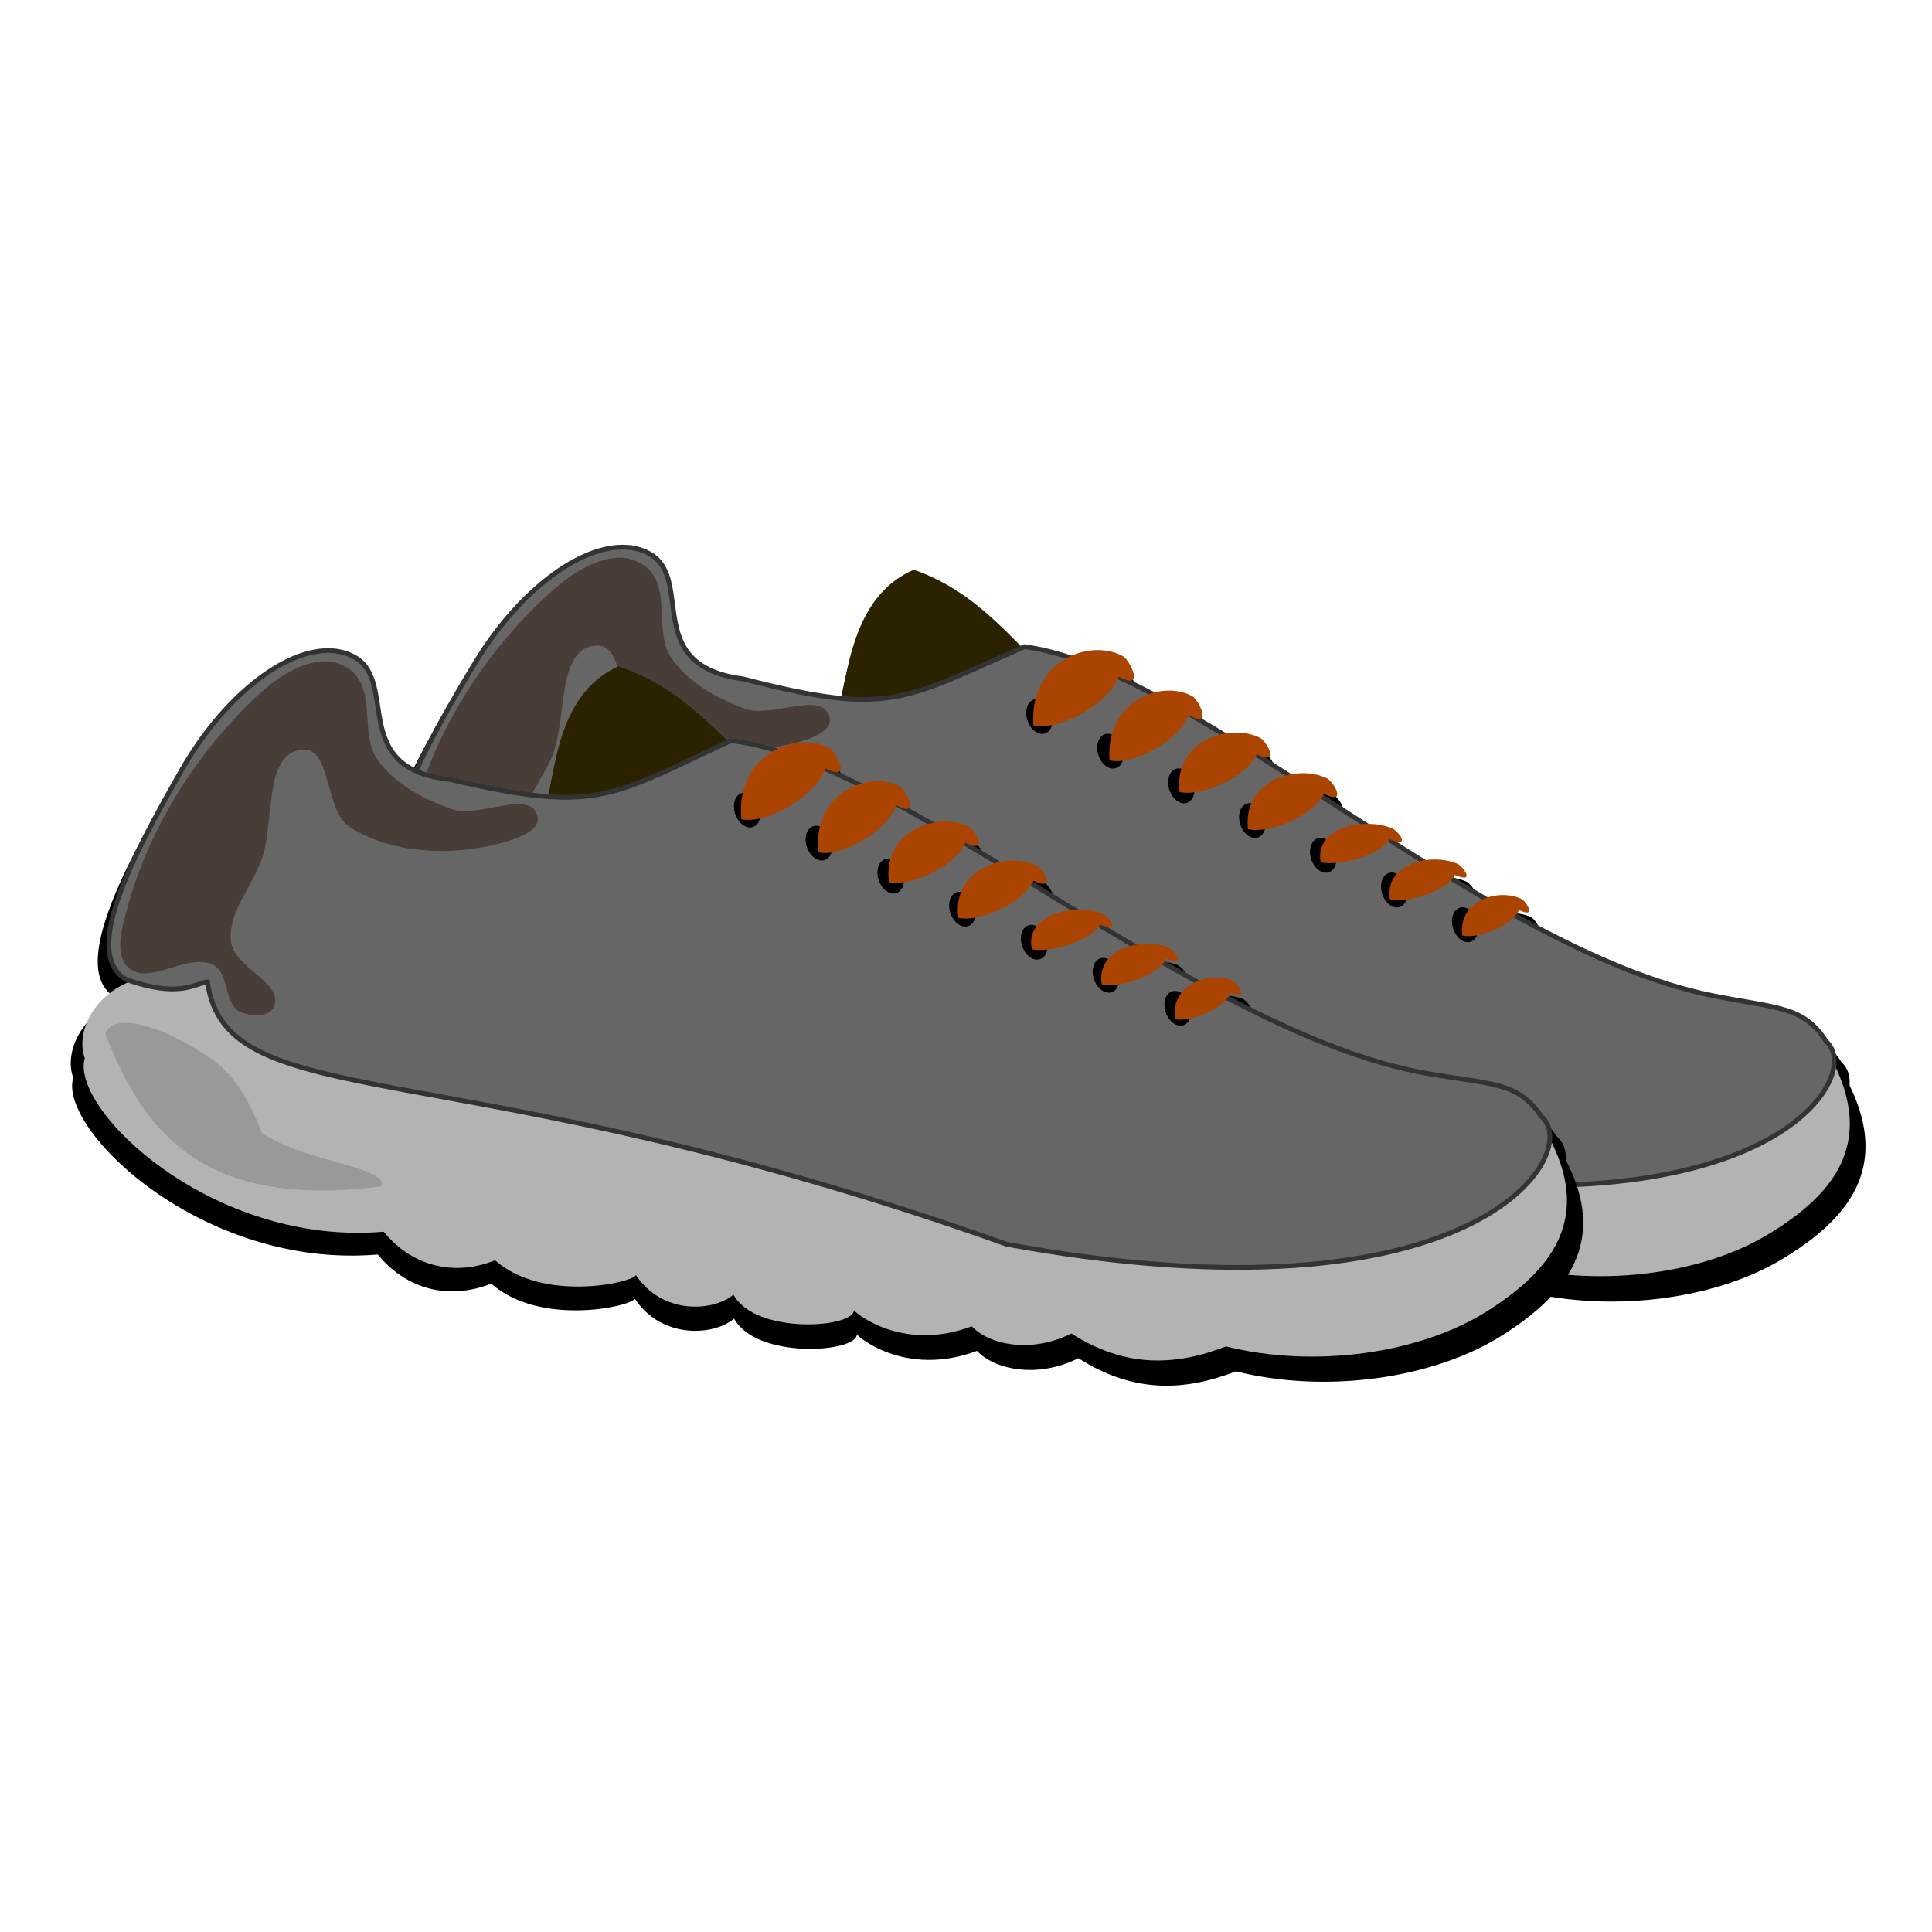 <?xml version="1.0" encoding="UTF-8" standalone="no"?>
<!-- Created with Inkscape (http://www.inkscape.org/) -->

<svg
   version="1.1"
   id="svg1"
   width="327"
   height="327"
   viewBox="0 0 327 327"
   sodipodi:docname="shoes3.svg"
   inkscape:version="1.3 (0e150ed, 2023-07-21)"
   xml:space="preserve"
   xmlns:inkscape="http://www.inkscape.org/namespaces/inkscape"
   xmlns:sodipodi="http://sodipodi.sourceforge.net/DTD/sodipodi-0.dtd"
   xmlns="http://www.w3.org/2000/svg"
   xmlns:svg="http://www.w3.org/2000/svg"><defs
     id="defs1" /><sodipodi:namedview
     id="namedview1"
     pagecolor="#ffffff"
     bordercolor="#999999"
     borderopacity="1"
     inkscape:showpageshadow="0"
     inkscape:pageopacity="0"
     inkscape:pagecheckerboard="0"
     inkscape:deskcolor="#d1d1d1"
     inkscape:zoom="2.2398278"
     inkscape:cx="157.15494"
     inkscape:cy="163.62865"
     inkscape:current-layer="g1" /><g
     inkscape:groupmode="layer"
     inkscape:label="Image"
     id="g1"
     transform="translate(-690.903,1.406)"><g
       id="g53"
       transform="matrix(0.852,0,0,0.852,87.013,9.544)"><g
         id="g31-1"
         transform="rotate(7.96,493.62,5693.528)"><path
           id="path12-5"
           style="vector-effect:none;fill:#000000;fill-opacity:1;stroke:none;stroke-width:1.019px;stroke-linecap:butt;stroke-linejoin:miter;stroke-miterlimit:4;stroke-dasharray:none;stroke-dashoffset:0;stroke-opacity:1"
           d="m 111.932,101.703 c -9.078,5.523 -10.611,16.207 -10.837,27.786 -5.237,0.257 -11.609,-0.129 -20.373,-1.126 -20.554,0.256 -12.569,-18.316 -21.939,-22.333 -1.532,-0.657 -3.226,-0.92 -5.037,-0.782 -9.383,0.714 -20.511,11.959 -27.133,27.416 -8.08,18.859 -15.93,39.327 -6.242,43.476 0.385,0.087 0.684,0.116 1.049,0.189 -7.416,3.838 -10.039,11.778 -7.592,16.59 -1.878,10.496 29.841,34.894 64.144,27.915 6.75,6.545 15.523,7.254 23.046,3.146 10.506,7.364 27.912,1.444 28.685,-0.293 6.288,7.427 16.465,5.489 20.045,1.658 5.4,7.575 24.966,3.915 24.592,0.296 -0.061,0.219 10.379,7.521 24.076,0.509 3.871,3.271 12.506,4.163 20.178,-0.878 11.7,5.697 21.684,4.114 31.403,-1.015 18.212,2.391 39.126,-3.019 51.705,-13.187 12.037,-9.731 18.734,-20.969 8.537,-36.074 -0.117,-1.921 -0.883,-3.443 -2.205,-4.322 -5.539,-6.494 -10.767,-5.22 -23.999,-5.99 -12.913,-0.751 -27.193,-4.928 -41.821,-10.529 0.25,-0.394 0.443,-0.793 0.563,-1.188 3.958,1.255 1.123,-2.006 0.171,-2.308 -2.21,-0.701 -5.071,-0.345 -7.337,0.927 -2.359,-0.962 -4.725,-1.982 -7.09,-2.997 0.182,-0.288 0.329,-0.576 0.43,-0.864 4.586,1.258 1.302,-2.012 0.199,-2.314 -2.114,-0.58 -4.742,-0.438 -7.072,0.346 -2.435,-1.082 -4.847,-2.191 -7.273,-3.297 0.009,-0.022 0.021,-0.044 0.03,-0.066 4.878,1.23 1.384,-1.967 0.211,-2.263 -1.69,-0.426 -3.69,-0.453 -5.632,-0.115 -3.127,-1.442 -6.183,-2.805 -9.265,-4.235 0.093,-0.218 0.179,-0.437 0.243,-0.655 5.271,1.73 1.495,-2.766 0.227,-3.182 -2.374,-0.779 -5.312,-0.611 -7.944,0.402 -2.278,-1.045 -4.639,-2.158 -6.873,-3.16 0.012,-0.04 0.029,-0.08 0.04,-0.119 5.361,1.828 1.52,-2.921 0.231,-3.361 -2.284,-0.779 -5.08,-0.66 -7.641,0.261 -1.908,-0.82 -3.774,-1.586 -5.636,-2.348 2.702,0.252 -0.347,-3.918 -1.473,-4.358 -2.498,-0.977 -5.605,-0.737 -8.358,0.587 -2.379,-0.85 -4.703,-1.619 -6.967,-2.304 0.014,-0.053 0.033,-0.106 0.046,-0.159 5.857,2.284 1.661,-3.653 0.253,-4.203 -3.282,-1.281 -7.536,-0.624 -10.895,1.711 -3.217,-0.569 -6.275,-0.893 -9.108,-0.868 -0.151,0.093 -0.258,0.161 -0.408,0.253 -6.981,-5.343 -14.031,-10.607 -23.953,-12.576 z m 43.22,97.818 c 4.124,0.64 8.326,1.327 12.708,2.097 -4.242,-0.639 -8.469,-1.382 -12.708,-2.097 z" /><g
           id="g9-9"
           style="stroke:none"><path
             style="opacity:1;vector-effect:none;fill:#2b2200;fill-opacity:1;stroke:none;stroke-width:1px;stroke-linecap:butt;stroke-linejoin:miter;stroke-miterlimit:4;stroke-dasharray:none;stroke-dashoffset:0;stroke-opacity:1"
             d="m 101.275,130.191 c 0.019,-12.725 0.82,-24.915 10.675,-30.911 13.918,2.763 22.084,12.124 32.512,18.89 z"
             id="path4-49"
             sodipodi:nodetypes="cccc" /><path
             id="path1-0"
             style="font-variation-settings:normal;opacity:1;vector-effect:none;fill:#b3b3b3;fill-opacity:1;fill-rule:evenodd;stroke:none;stroke-width:1;stroke-linecap:butt;stroke-linejoin:miter;stroke-miterlimit:4;stroke-dasharray:none;stroke-dashoffset:0;stroke-opacity:1;-inkscape-stroke:none;stop-color:#000000;stop-opacity:1"
             d="m 67.774,161.504 c -18.829,-0.322 -23.959,15.166 -19.099,21.591 6.95e-4,10.465 34.863,28.553 66.798,15.88 7.653,5.157 16.253,4.326 22.811,-0.944 11.424,5.298 27.216,-3.432 27.662,-5.243 7.359,6.088 16.858,2.457 19.654,-1.864 6.527,6.385 24.796,-0.533 23.81,-3.965 -0.022,0.222 11.328,5.472 23.349,-3.671 4.305,2.491 12.802,1.86 19.343,-4.337 12.288,3.481 21.661,0.226 30.165,-6.41 18.009,-0.839 37.282,-9.681 47.676,-21.679 10.15,-11.716 14.703,-23.986 1.273,-37.112 -14.715,69.264 -197.68,48.878 -263.442,47.752 z"
             transform="rotate(10.146)"
             sodipodi:nodetypes="scccccccccscs" /><path
             id="path2-9"
             style="font-variation-settings:normal;opacity:1;vector-effect:none;fill:#666666;fill-opacity:1;fill-rule:evenodd;stroke:#333333;stroke-width:0.944;stroke-linecap:butt;stroke-linejoin:miter;stroke-miterlimit:4;stroke-dasharray:none;stroke-dashoffset:0;stroke-opacity:1;-inkscape-stroke:none;stop-color:#000000;stop-opacity:1"
             d="m 90.875,72.858 c -8.189,4.271 -13.883,18.718 -13.882,35.221 1.81e-4,20.137 0.829,41.637 11.173,41.637 11.069,-2.054 12.069,-6.014 14.184,-7.595 16.842,21.71 48.469,-12.984 163.704,-33.705 89.303,-31.518 90.464,-72.806 79.524,-74.817 -7.507,-3.718 -11.731,-0.548 -23.966,3.872 -43.821,15.83 -121.669,-2.304 -152.871,11.402 -15.311,21.69 -15.733,25.755 -44.595,34.413 -18.444,8.176 -18.419,-11.667 -28.426,-11.669 -1.636,-1.77e-4 -3.266,0.417 -4.846,1.241 z"
             transform="rotate(23.192)"
             sodipodi:nodetypes="ccccccscccc" /><path
             id="path3-1"
             style="font-variation-settings:normal;opacity:1;vector-effect:none;fill:#999999;fill-opacity:1;fill-rule:evenodd;stroke:none;stroke-width:0.643;stroke-linecap:butt;stroke-linejoin:miter;stroke-miterlimit:4;stroke-dasharray:none;stroke-dashoffset:0;stroke-opacity:1;-inkscape-stroke:none;stop-color:#000000;stop-opacity:1"
             d="m 24.654,180.838 c -3.201,-0.097 -5.16,0.856 -5.508,2.68 9.651,18.19 22.929,32.53 57.953,23.789 0.785,-4.122 -14.735,-2.797 -24.76,-7.78 -3.163,-5.985 -6.881,-11.499 -13.619,-14.451 -5.196,-2.582 -10.317,-4.125 -14.066,-4.238 z"
             sodipodi:nodetypes="cccccc" /><path
             style="opacity:1;vector-effect:none;fill:#483e37;fill-opacity:1;stroke:none;stroke-width:1px;stroke-linecap:butt;stroke-linejoin:miter;stroke-miterlimit:4;stroke-dasharray:none;stroke-dashoffset:0;stroke-opacity:1"
             d="m 53.622,105.028 c 2.259,-0.382 4.922,0.31 6.622,1.848 4.352,3.937 2.456,12.059 6.405,16.4 3.988,4.384 10.087,6.743 15.879,8.002 5.51,1.198 14.801,-5.883 16.905,-0.651 1.216,3.023 -4.264,5.334 -7.31,6.492 -9.186,3.49 -20.636,4.283 -29.481,0 -5.418,-2.624 -5.32,-15.463 -11.199,-14.169 -7.609,1.675 -3.615,15.158 -5.455,22.729 -1.364,5.609 -5.451,11.193 -4.141,16.815 1.17,5.025 11.523,6.93 9.961,11.848 -0.689,2.168 -4.46,2.497 -6.602,1.731 -3.312,-1.185 -2.958,-7.165 -6.194,-8.546 -5.223,-2.228 -12.349,5.76 -16.876,2.331 -3.051,-2.311 -2.127,-7.588 -1.57,-11.375 2.384,-16.211 9.948,-32.125 20.458,-44.696 3.281,-3.924 7.557,-7.904 12.6,-8.758 z"
             id="path5-7"
             sodipodi:nodetypes="aaaaaaaaaaaaaaaaa" /><g
             id="g6-7"
             transform="matrix(1,0.327,0,1,-7.232,-61.543)"
             style="fill:#000000;fill-opacity:1;stroke:none"><ellipse
               style="font-variation-settings:normal;opacity:1;vector-effect:none;fill:#000000;fill-opacity:1;fill-rule:evenodd;stroke:none;stroke-width:0.911;stroke-linecap:butt;stroke-linejoin:miter;stroke-miterlimit:4;stroke-dasharray:none;stroke-dashoffset:0;stroke-opacity:1;-inkscape-stroke:none;stop-color:#000000;stop-opacity:1"
               id="path6-1"
               cx="147.931"
               cy="137.858"
               rx="2.737"
               ry="3.259" /><ellipse
               style="font-variation-settings:normal;vector-effect:none;fill:#000000;fill-opacity:1;fill-rule:evenodd;stroke:none;stroke-width:0.911;stroke-linecap:butt;stroke-linejoin:miter;stroke-miterlimit:4;stroke-dasharray:none;stroke-dashoffset:0;stroke-opacity:1;-inkscape-stroke:none;stop-color:#000000"
               id="path6-6-1"
               cx="162.846"
               cy="137.858"
               rx="2.737"
               ry="3.259" /><ellipse
               style="font-variation-settings:normal;vector-effect:none;fill:#000000;fill-opacity:1;fill-rule:evenodd;stroke:none;stroke-width:0.911;stroke-linecap:butt;stroke-linejoin:miter;stroke-miterlimit:4;stroke-dasharray:none;stroke-dashoffset:0;stroke-opacity:1;-inkscape-stroke:none;stop-color:#000000"
               id="path6-2-5"
               cx="177.762"
               cy="137.858"
               rx="2.737"
               ry="3.259" /><ellipse
               style="font-variation-settings:normal;vector-effect:none;fill:#000000;fill-opacity:1;fill-rule:evenodd;stroke:none;stroke-width:0.911;stroke-linecap:butt;stroke-linejoin:miter;stroke-miterlimit:4;stroke-dasharray:none;stroke-dashoffset:0;stroke-opacity:1;-inkscape-stroke:none;stop-color:#000000"
               id="path6-5-9"
               cx="192.677"
               cy="137.858"
               rx="2.737"
               ry="3.259" /><ellipse
               style="font-variation-settings:normal;vector-effect:none;fill:#000000;fill-opacity:1;fill-rule:evenodd;stroke:none;stroke-width:0.911;stroke-linecap:butt;stroke-linejoin:miter;stroke-miterlimit:4;stroke-dasharray:none;stroke-dashoffset:0;stroke-opacity:1;-inkscape-stroke:none;stop-color:#000000"
               id="path6-9-7"
               cx="207.592"
               cy="137.858"
               rx="2.737"
               ry="3.259" /><ellipse
               style="font-variation-settings:normal;vector-effect:none;fill:#000000;fill-opacity:1;fill-rule:evenodd;stroke:none;stroke-width:0.911;stroke-linecap:butt;stroke-linejoin:miter;stroke-miterlimit:4;stroke-dasharray:none;stroke-dashoffset:0;stroke-opacity:1;-inkscape-stroke:none;stop-color:#000000"
               id="path6-29-7"
               cx="222.508"
               cy="137.858"
               rx="2.737"
               ry="3.259" /><ellipse
               style="font-variation-settings:normal;vector-effect:none;fill:#000000;fill-opacity:1;fill-rule:evenodd;stroke:none;stroke-width:0.911;stroke-linecap:butt;stroke-linejoin:miter;stroke-miterlimit:4;stroke-dasharray:none;stroke-dashoffset:0;stroke-opacity:1;-inkscape-stroke:none;stop-color:#000000"
               id="path6-7-6"
               cx="237.423"
               cy="137.858"
               rx="2.737"
               ry="3.259" /></g><g
             id="g8-3"
             style="fill:#aa4400;stroke:none"><path
               id="path8-65"
               style="font-variation-settings:normal;opacity:1;vector-effect:none;fill:#aa4400;fill-opacity:1;fill-rule:evenodd;stroke:none;stroke-width:0.986;stroke-linecap:butt;stroke-linejoin:miter;stroke-miterlimit:4;stroke-dasharray:none;stroke-dashoffset:0;stroke-opacity:1;-inkscape-stroke:none;stop-color:#000000;stop-opacity:1"
               d="m 155.492,110.548 c -6.982,-2.724 -18.444,3.466 -15.738,16.058 4.752,0.576 13.985,-5.836 15.49,-11.934 5.749,2.242 1.631,-3.584 0.248,-4.124 z"
               sodipodi:nodetypes="sccs" /><path
               id="path8-3-6"
               style="font-variation-settings:normal;vector-effect:none;fill:#aa4400;fill-opacity:1;fill-rule:evenodd;stroke:none;stroke-width:0.912;stroke-linecap:butt;stroke-linejoin:miter;stroke-miterlimit:4;stroke-dasharray:none;stroke-dashoffset:0;stroke-opacity:1;-inkscape-stroke:none;stop-color:#000000"
               d="m 170.241,116.514 c -6.451,-2.524 -17.042,3.211 -14.541,14.877 4.39,0.533 12.921,-5.407 14.312,-11.056 5.312,2.077 1.507,-3.321 0.229,-3.82 z"
               sodipodi:nodetypes="sccs" /><path
               id="path8-6-3"
               style="font-variation-settings:normal;vector-effect:none;fill:#aa4400;fill-opacity:1;fill-rule:evenodd;stroke:none;stroke-width:0.844;stroke-linecap:butt;stroke-linejoin:miter;stroke-miterlimit:4;stroke-dasharray:none;stroke-dashoffset:0;stroke-opacity:1;-inkscape-stroke:none;stop-color:#000000"
               d="m 184.718,122.84 c -6.391,-2.18 -16.883,2.774 -14.405,12.85 4.349,0.461 12.8,-4.67 14.178,-9.55 5.262,1.794 1.493,-2.868 0.227,-3.3 z"
               sodipodi:nodetypes="sccs" /><path
               id="path8-2-9"
               style="font-variation-settings:normal;vector-effect:none;fill:#aa4400;fill-opacity:1;fill-rule:evenodd;stroke:none;stroke-width:0.814;stroke-linecap:butt;stroke-linejoin:miter;stroke-miterlimit:4;stroke-dasharray:none;stroke-dashoffset:0;stroke-opacity:1;-inkscape-stroke:none;stop-color:#000000"
               d="m 198.995,128.963 c -6.284,-2.063 -16.599,2.625 -14.164,12.161 4.276,0.436 12.586,-4.42 13.94,-9.038 5.174,1.698 1.468,-2.715 0.223,-3.123 z"
               sodipodi:nodetypes="sccs" /><path
               id="path8-5-4"
               style="font-variation-settings:normal;vector-effect:none;fill:#aa4400;fill-opacity:1;fill-rule:evenodd;stroke:none;stroke-width:0.66;stroke-linecap:butt;stroke-linejoin:miter;stroke-miterlimit:4;stroke-dasharray:none;stroke-dashoffset:0;stroke-opacity:1;-inkscape-stroke:none;stop-color:#000000"
               d="m 213.155,136.998 c -5.815,-1.467 -15.362,1.867 -13.108,8.651 3.957,0.31 11.647,-3.144 12.901,-6.429 4.788,1.208 1.358,-1.931 0.207,-2.221 z"
               sodipodi:nodetypes="sccs" /><path
               id="path8-9-8"
               style="font-variation-settings:normal;vector-effect:none;fill:#aa4400;fill-opacity:1;fill-rule:evenodd;stroke:none;stroke-width:0.647;stroke-linecap:butt;stroke-linejoin:miter;stroke-miterlimit:4;stroke-dasharray:none;stroke-dashoffset:0;stroke-opacity:1;-inkscape-stroke:none;stop-color:#000000"
               d="m 226.998,142.18 c -5.467,-1.501 -14.441,1.91 -12.322,8.848 3.72,0.317 10.949,-3.216 12.128,-6.576 4.501,1.235 1.277,-1.975 0.194,-2.272 z"
               sodipodi:nodetypes="sccs" /><path
               id="path8-29-1"
               style="font-variation-settings:normal;vector-effect:none;fill:#aa4400;fill-opacity:1;fill-rule:evenodd;stroke:none;stroke-width:0.601;stroke-linecap:butt;stroke-linejoin:miter;stroke-miterlimit:4;stroke-dasharray:none;stroke-dashoffset:0;stroke-opacity:1;-inkscape-stroke:none;stop-color:#000000"
               d="m 240.542,147.331 c -4.718,-1.497 -12.464,1.905 -10.635,8.824 3.211,0.316 9.45,-3.207 10.467,-6.558 3.885,1.232 1.102,-1.97 0.168,-2.266 z"
               sodipodi:nodetypes="sccs" /></g></g></g><g
         id="g31-0"
         transform="rotate(6.613,296.549,6337.562)"><path
           id="path12-8"
           style="vector-effect:none;fill:#000000;fill-opacity:1;stroke:none;stroke-width:1.019px;stroke-linecap:butt;stroke-linejoin:miter;stroke-miterlimit:4;stroke-dasharray:none;stroke-dashoffset:0;stroke-opacity:1"
           d="m 111.932,101.703 c -9.078,5.523 -10.611,16.207 -10.837,27.786 -5.237,0.257 -11.609,-0.129 -20.373,-1.126 -20.554,0.256 -12.569,-18.316 -21.939,-22.333 -1.532,-0.657 -3.226,-0.92 -5.037,-0.782 -9.383,0.714 -20.511,11.959 -27.133,27.416 -8.08,18.859 -15.93,39.327 -6.242,43.476 0.385,0.087 0.684,0.116 1.049,0.189 -7.416,3.838 -10.039,11.778 -7.592,16.59 -1.878,10.496 29.841,34.894 64.144,27.915 6.75,6.545 15.523,7.254 23.046,3.146 10.506,7.364 27.912,1.444 28.685,-0.293 6.288,7.427 16.465,5.489 20.045,1.658 5.4,7.575 24.966,3.915 24.592,0.296 -0.061,0.219 10.379,7.521 24.076,0.509 3.871,3.271 12.506,4.163 20.178,-0.878 11.7,5.697 21.684,4.114 31.403,-1.015 18.212,2.391 39.126,-3.019 51.705,-13.187 12.037,-9.731 18.734,-20.969 8.537,-36.074 -0.117,-1.921 -0.883,-3.443 -2.205,-4.322 -5.539,-6.494 -10.767,-5.22 -23.999,-5.99 -12.913,-0.751 -27.193,-4.928 -41.821,-10.529 0.25,-0.394 0.443,-0.793 0.563,-1.188 3.958,1.255 1.123,-2.006 0.171,-2.308 -2.21,-0.701 -5.071,-0.345 -7.337,0.927 -2.359,-0.962 -4.725,-1.982 -7.09,-2.997 0.182,-0.288 0.329,-0.576 0.43,-0.864 4.586,1.258 1.302,-2.012 0.199,-2.314 -2.114,-0.58 -4.742,-0.438 -7.072,0.346 -2.435,-1.082 -4.847,-2.191 -7.273,-3.297 0.009,-0.022 0.021,-0.044 0.03,-0.066 4.878,1.23 1.384,-1.967 0.211,-2.263 -1.69,-0.426 -3.69,-0.453 -5.632,-0.115 -3.127,-1.442 -6.183,-2.805 -9.265,-4.235 0.093,-0.218 0.179,-0.437 0.243,-0.655 5.271,1.73 1.495,-2.766 0.227,-3.182 -2.374,-0.779 -5.312,-0.611 -7.944,0.402 -2.278,-1.045 -4.639,-2.158 -6.873,-3.16 0.012,-0.04 0.029,-0.08 0.04,-0.119 5.361,1.828 1.52,-2.921 0.231,-3.361 -2.284,-0.779 -5.08,-0.66 -7.641,0.261 -1.908,-0.82 -3.774,-1.586 -5.636,-2.348 2.702,0.252 -0.347,-3.918 -1.473,-4.358 -2.498,-0.977 -5.605,-0.737 -8.358,0.587 -2.379,-0.85 -4.703,-1.619 -6.967,-2.304 0.014,-0.053 0.033,-0.106 0.046,-0.159 5.857,2.284 1.661,-3.653 0.253,-4.203 -3.282,-1.281 -7.536,-0.624 -10.895,1.711 -3.217,-0.569 -6.275,-0.893 -9.108,-0.868 -0.151,0.093 -0.258,0.161 -0.408,0.253 -6.981,-5.343 -14.031,-10.607 -23.953,-12.576 z m 43.22,97.818 c 4.124,0.64 8.326,1.327 12.708,2.097 -4.242,-0.639 -8.469,-1.382 -12.708,-2.097 z" /><g
           id="g9-8"
           style="stroke:none"><path
             style="opacity:1;vector-effect:none;fill:#2b2200;fill-opacity:1;stroke:none;stroke-width:1px;stroke-linecap:butt;stroke-linejoin:miter;stroke-miterlimit:4;stroke-dasharray:none;stroke-dashoffset:0;stroke-opacity:1"
             d="m 101.275,130.191 c 0.019,-12.725 0.82,-24.915 10.675,-30.911 13.918,2.763 22.084,12.124 32.512,18.89 z"
             id="path4-5"
             sodipodi:nodetypes="cccc" /><path
             id="path1-09"
             style="font-variation-settings:normal;opacity:1;vector-effect:none;fill:#b3b3b3;fill-opacity:1;fill-rule:evenodd;stroke:none;stroke-width:1;stroke-linecap:butt;stroke-linejoin:miter;stroke-miterlimit:4;stroke-dasharray:none;stroke-dashoffset:0;stroke-opacity:1;-inkscape-stroke:none;stop-color:#000000;stop-opacity:1"
             d="m 67.774,161.504 c -18.829,-0.322 -23.959,15.166 -19.099,21.591 6.95e-4,10.465 34.863,28.553 66.798,15.88 7.653,5.157 16.253,4.326 22.811,-0.944 11.424,5.298 27.216,-3.432 27.662,-5.243 7.359,6.088 16.858,2.457 19.654,-1.864 6.527,6.385 24.796,-0.533 23.81,-3.965 -0.022,0.222 11.328,5.472 23.349,-3.671 4.305,2.491 12.802,1.86 19.343,-4.337 12.288,3.481 21.661,0.226 30.165,-6.41 18.009,-0.839 37.282,-9.681 47.676,-21.679 10.15,-11.716 14.703,-23.986 1.273,-37.112 -14.715,69.264 -197.68,48.878 -263.442,47.752 z"
             transform="rotate(10.146)"
             sodipodi:nodetypes="scccccccccscs" /><path
             id="path2-6"
             style="font-variation-settings:normal;opacity:1;vector-effect:none;fill:#666666;fill-opacity:1;fill-rule:evenodd;stroke:#333333;stroke-width:0.944;stroke-linecap:butt;stroke-linejoin:miter;stroke-miterlimit:4;stroke-dasharray:none;stroke-dashoffset:0;stroke-opacity:1;-inkscape-stroke:none;stop-color:#000000;stop-opacity:1"
             d="m 90.875,72.858 c -8.189,4.271 -13.883,18.718 -13.882,35.221 1.81e-4,20.137 0.829,41.637 11.173,41.637 11.069,-2.054 12.069,-6.014 14.184,-7.595 16.842,21.71 48.469,-12.984 163.704,-33.705 89.303,-31.518 90.464,-72.806 79.524,-74.817 -7.507,-3.718 -11.731,-0.548 -23.966,3.872 -43.821,15.83 -121.669,-2.304 -152.871,11.402 -15.311,21.69 -15.733,25.755 -44.595,34.413 -18.444,8.176 -18.419,-11.667 -28.426,-11.669 -1.636,-1.77e-4 -3.266,0.417 -4.846,1.241 z"
             transform="rotate(23.192)"
             sodipodi:nodetypes="ccccccscccc" /><path
             id="path3-3"
             style="font-variation-settings:normal;opacity:1;vector-effect:none;fill:#999999;fill-opacity:1;fill-rule:evenodd;stroke:none;stroke-width:0.643;stroke-linecap:butt;stroke-linejoin:miter;stroke-miterlimit:4;stroke-dasharray:none;stroke-dashoffset:0;stroke-opacity:1;-inkscape-stroke:none;stop-color:#000000;stop-opacity:1"
             d="m 24.654,180.838 c -3.201,-0.097 -5.16,0.856 -5.508,2.68 9.651,18.19 22.929,32.53 57.953,23.789 0.785,-4.122 -14.735,-2.797 -24.76,-7.78 -3.163,-5.985 -6.881,-11.499 -13.619,-14.451 -5.196,-2.582 -10.317,-4.125 -14.066,-4.238 z"
             sodipodi:nodetypes="cccccc" /><path
             style="opacity:1;vector-effect:none;fill:#483e37;fill-opacity:1;stroke:none;stroke-width:1px;stroke-linecap:butt;stroke-linejoin:miter;stroke-miterlimit:4;stroke-dasharray:none;stroke-dashoffset:0;stroke-opacity:1"
             d="m 53.622,105.028 c 2.259,-0.382 4.922,0.31 6.622,1.848 4.352,3.937 2.456,12.059 6.405,16.4 3.988,4.384 10.087,6.743 15.879,8.002 5.51,1.198 14.801,-5.883 16.905,-0.651 1.216,3.023 -4.264,5.334 -7.31,6.492 -9.186,3.49 -20.636,4.283 -29.481,0 -5.418,-2.624 -5.32,-15.463 -11.199,-14.169 -7.609,1.675 -3.615,15.158 -5.455,22.729 -1.364,5.609 -5.451,11.193 -4.141,16.815 1.17,5.025 11.523,6.93 9.961,11.848 -0.689,2.168 -4.46,2.497 -6.602,1.731 -3.312,-1.185 -2.958,-7.165 -6.194,-8.546 -5.223,-2.228 -12.349,5.76 -16.876,2.331 -3.051,-2.311 -2.127,-7.588 -1.57,-11.375 2.384,-16.211 9.948,-32.125 20.458,-44.696 3.281,-3.924 7.557,-7.904 12.6,-8.758 z"
             id="path5-8"
             sodipodi:nodetypes="aaaaaaaaaaaaaaaaa" /><g
             id="g6-5"
             transform="matrix(1,0.327,0,1,-7.232,-61.543)"
             style="fill:#000000;fill-opacity:1;stroke:none"><ellipse
               style="font-variation-settings:normal;opacity:1;vector-effect:none;fill:#000000;fill-opacity:1;fill-rule:evenodd;stroke:none;stroke-width:0.911;stroke-linecap:butt;stroke-linejoin:miter;stroke-miterlimit:4;stroke-dasharray:none;stroke-dashoffset:0;stroke-opacity:1;-inkscape-stroke:none;stop-color:#000000;stop-opacity:1"
               id="path6-61"
               cx="147.931"
               cy="137.858"
               rx="2.737"
               ry="3.259" /><ellipse
               style="font-variation-settings:normal;vector-effect:none;fill:#000000;fill-opacity:1;fill-rule:evenodd;stroke:none;stroke-width:0.911;stroke-linecap:butt;stroke-linejoin:miter;stroke-miterlimit:4;stroke-dasharray:none;stroke-dashoffset:0;stroke-opacity:1;-inkscape-stroke:none;stop-color:#000000"
               id="path6-6-15"
               cx="162.846"
               cy="137.858"
               rx="2.737"
               ry="3.259" /><ellipse
               style="font-variation-settings:normal;vector-effect:none;fill:#000000;fill-opacity:1;fill-rule:evenodd;stroke:none;stroke-width:0.911;stroke-linecap:butt;stroke-linejoin:miter;stroke-miterlimit:4;stroke-dasharray:none;stroke-dashoffset:0;stroke-opacity:1;-inkscape-stroke:none;stop-color:#000000"
               id="path6-2-9"
               cx="177.762"
               cy="137.858"
               rx="2.737"
               ry="3.259" /><ellipse
               style="font-variation-settings:normal;vector-effect:none;fill:#000000;fill-opacity:1;fill-rule:evenodd;stroke:none;stroke-width:0.911;stroke-linecap:butt;stroke-linejoin:miter;stroke-miterlimit:4;stroke-dasharray:none;stroke-dashoffset:0;stroke-opacity:1;-inkscape-stroke:none;stop-color:#000000"
               id="path6-5-8"
               cx="192.677"
               cy="137.858"
               rx="2.737"
               ry="3.259" /><ellipse
               style="font-variation-settings:normal;vector-effect:none;fill:#000000;fill-opacity:1;fill-rule:evenodd;stroke:none;stroke-width:0.911;stroke-linecap:butt;stroke-linejoin:miter;stroke-miterlimit:4;stroke-dasharray:none;stroke-dashoffset:0;stroke-opacity:1;-inkscape-stroke:none;stop-color:#000000"
               id="path6-9-4"
               cx="207.592"
               cy="137.858"
               rx="2.737"
               ry="3.259" /><ellipse
               style="font-variation-settings:normal;vector-effect:none;fill:#000000;fill-opacity:1;fill-rule:evenodd;stroke:none;stroke-width:0.911;stroke-linecap:butt;stroke-linejoin:miter;stroke-miterlimit:4;stroke-dasharray:none;stroke-dashoffset:0;stroke-opacity:1;-inkscape-stroke:none;stop-color:#000000"
               id="path6-29-8"
               cx="222.508"
               cy="137.858"
               rx="2.737"
               ry="3.259" /><ellipse
               style="font-variation-settings:normal;vector-effect:none;fill:#000000;fill-opacity:1;fill-rule:evenodd;stroke:none;stroke-width:0.911;stroke-linecap:butt;stroke-linejoin:miter;stroke-miterlimit:4;stroke-dasharray:none;stroke-dashoffset:0;stroke-opacity:1;-inkscape-stroke:none;stop-color:#000000"
               id="path6-7-1"
               cx="237.423"
               cy="137.858"
               rx="2.737"
               ry="3.259" /></g><g
             id="g8-30"
             style="fill:#aa4400;stroke:none;fill-opacity:1"><path
               id="path8-4"
               style="font-variation-settings:normal;opacity:1;vector-effect:none;fill:#aa4400;fill-opacity:1;fill-rule:evenodd;stroke:none;stroke-width:0.986;stroke-linecap:butt;stroke-linejoin:miter;stroke-miterlimit:4;stroke-dasharray:none;stroke-dashoffset:0;stroke-opacity:1;-inkscape-stroke:none;stop-color:#000000;stop-opacity:1"
               d="m 155.492,110.548 c -6.982,-2.724 -18.444,3.466 -15.738,16.058 4.752,0.576 13.985,-5.836 15.49,-11.934 5.749,2.242 1.631,-3.584 0.248,-4.124 z"
               sodipodi:nodetypes="sccs" /><path
               id="path8-3-4"
               style="font-variation-settings:normal;vector-effect:none;fill:#aa4400;fill-opacity:1;fill-rule:evenodd;stroke:none;stroke-width:0.912;stroke-linecap:butt;stroke-linejoin:miter;stroke-miterlimit:4;stroke-dasharray:none;stroke-dashoffset:0;stroke-opacity:1;-inkscape-stroke:none;stop-color:#000000"
               d="m 170.241,116.514 c -6.451,-2.524 -17.042,3.211 -14.541,14.877 4.39,0.533 12.921,-5.407 14.312,-11.056 5.312,2.077 1.507,-3.321 0.229,-3.82 z"
               sodipodi:nodetypes="sccs" /><path
               id="path8-6-4"
               style="font-variation-settings:normal;vector-effect:none;fill:#aa4400;fill-opacity:1;fill-rule:evenodd;stroke:none;stroke-width:0.844;stroke-linecap:butt;stroke-linejoin:miter;stroke-miterlimit:4;stroke-dasharray:none;stroke-dashoffset:0;stroke-opacity:1;-inkscape-stroke:none;stop-color:#000000"
               d="m 184.718,122.84 c -6.391,-2.18 -16.883,2.774 -14.405,12.85 4.349,0.461 12.8,-4.67 14.178,-9.55 5.262,1.794 1.493,-2.868 0.227,-3.3 z"
               sodipodi:nodetypes="sccs" /><path
               id="path8-2-4"
               style="font-variation-settings:normal;vector-effect:none;fill:#aa4400;fill-opacity:1;fill-rule:evenodd;stroke:none;stroke-width:0.814;stroke-linecap:butt;stroke-linejoin:miter;stroke-miterlimit:4;stroke-dasharray:none;stroke-dashoffset:0;stroke-opacity:1;-inkscape-stroke:none;stop-color:#000000"
               d="m 198.995,128.963 c -6.284,-2.063 -16.599,2.625 -14.164,12.161 4.276,0.436 12.586,-4.42 13.94,-9.038 5.174,1.698 1.468,-2.715 0.223,-3.123 z"
               sodipodi:nodetypes="sccs" /><path
               id="path8-5-76"
               style="font-variation-settings:normal;vector-effect:none;fill:#aa4400;fill-opacity:1;fill-rule:evenodd;stroke:none;stroke-width:0.66;stroke-linecap:butt;stroke-linejoin:miter;stroke-miterlimit:4;stroke-dasharray:none;stroke-dashoffset:0;stroke-opacity:1;-inkscape-stroke:none;stop-color:#000000"
               d="m 213.155,136.998 c -5.815,-1.467 -15.362,1.867 -13.108,8.651 3.957,0.31 11.647,-3.144 12.901,-6.429 4.788,1.208 1.358,-1.931 0.207,-2.221 z"
               sodipodi:nodetypes="sccs" /><path
               id="path8-9-3"
               style="font-variation-settings:normal;vector-effect:none;fill:#aa4400;fill-opacity:1;fill-rule:evenodd;stroke:none;stroke-width:0.647;stroke-linecap:butt;stroke-linejoin:miter;stroke-miterlimit:4;stroke-dasharray:none;stroke-dashoffset:0;stroke-opacity:1;-inkscape-stroke:none;stop-color:#000000"
               d="m 226.998,142.18 c -5.467,-1.501 -14.441,1.91 -12.322,8.848 3.72,0.317 10.949,-3.216 12.128,-6.576 4.501,1.235 1.277,-1.975 0.194,-2.272 z"
               sodipodi:nodetypes="sccs" /><path
               id="path8-29-17"
               style="font-variation-settings:normal;vector-effect:none;fill:#aa4400;fill-opacity:1;fill-rule:evenodd;stroke:none;stroke-width:0.601;stroke-linecap:butt;stroke-linejoin:miter;stroke-miterlimit:4;stroke-dasharray:none;stroke-dashoffset:0;stroke-opacity:1;-inkscape-stroke:none;stop-color:#000000"
               d="m 240.542,147.331 c -4.718,-1.497 -12.464,1.905 -10.635,8.824 3.211,0.316 9.45,-3.207 10.467,-6.558 3.885,1.232 1.102,-1.97 0.168,-2.266 z"
               sodipodi:nodetypes="sccs" /></g></g></g></g></g></svg>
